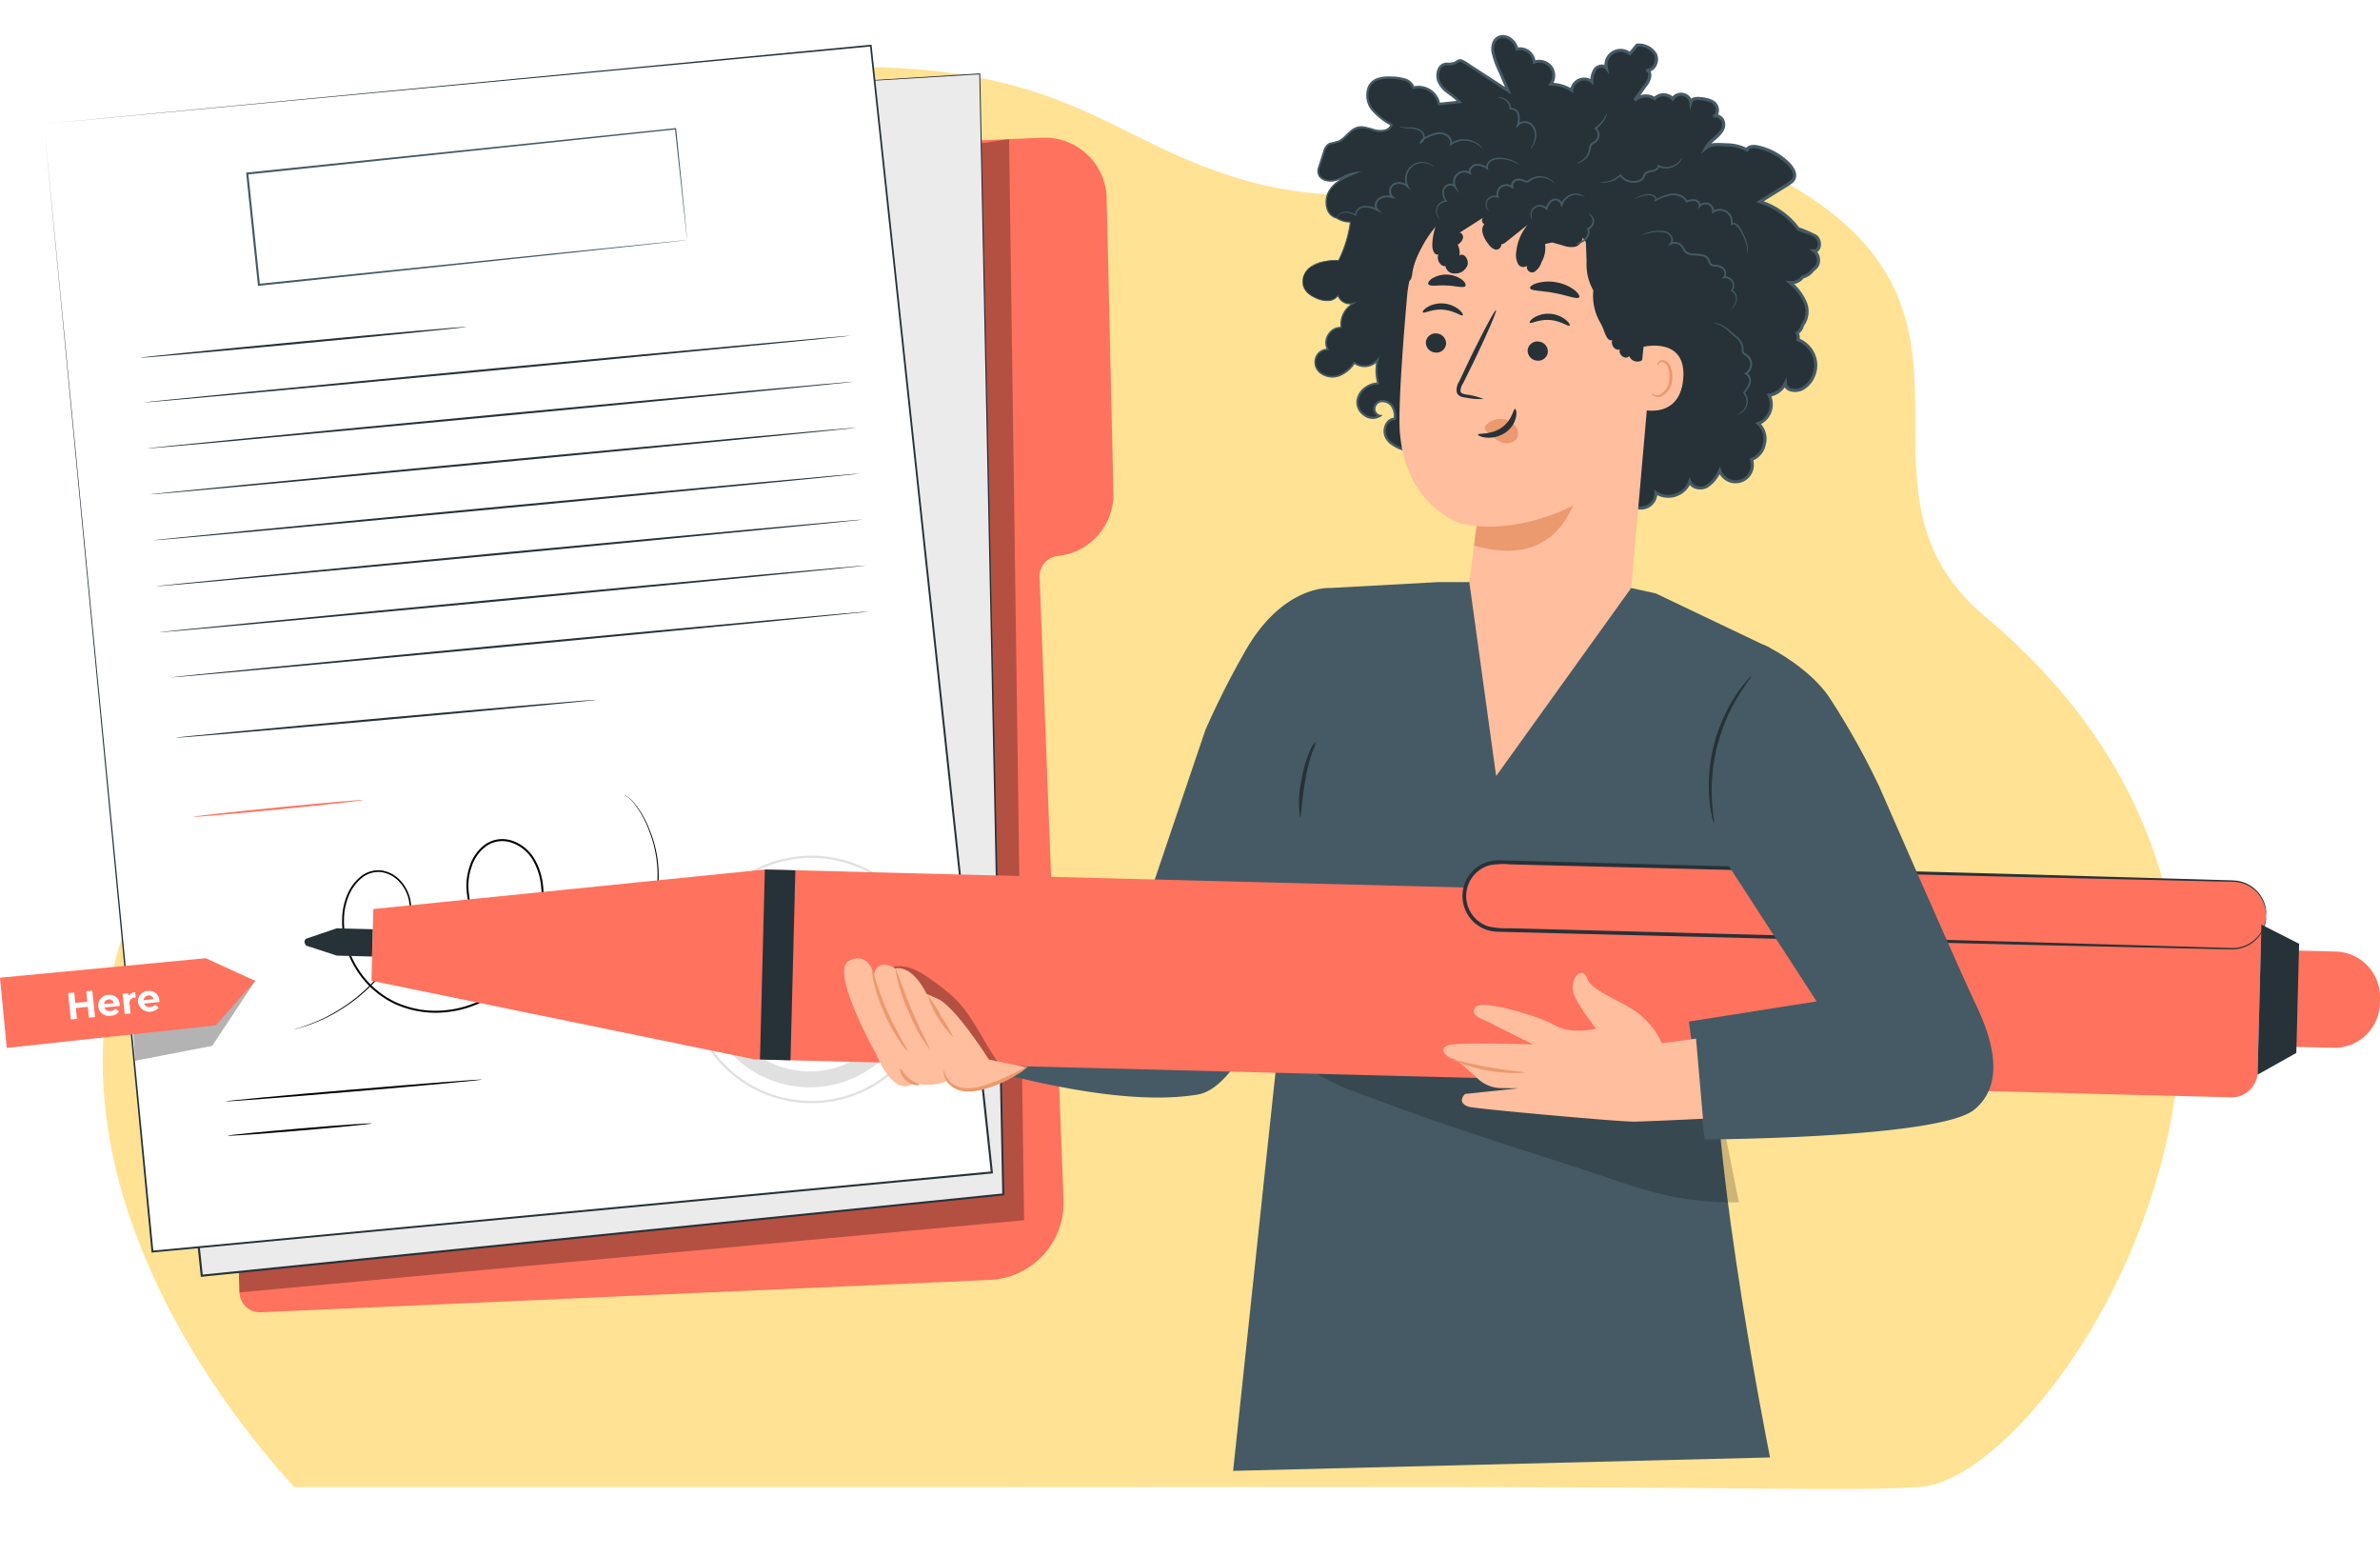 <svg xmlns="http://www.w3.org/2000/svg" xmlns:xlink="http://www.w3.org/1999/xlink" width="319.658" height="208.94" viewBox="0 0 319.658 208.94"><defs><filter id="a" x="4.791" y="0" width="297.153" height="208.94" filterUnits="userSpaceOnUse"><feOffset dy="3" input="SourceAlpha"/><feGaussianBlur stdDeviation="3" result="b"/><feFlood flood-opacity="0.161"/><feComposite operator="in" in2="b"/><feComposite in="SourceGraphic"/></filter><clipPath id="c"><rect width="149.542" height="170.211" fill="none"/></clipPath><clipPath id="e"><rect width="105.472" height="154.851" fill="none"/></clipPath><clipPath id="f"><rect width="16.492" height="10.725" fill="none"/></clipPath><clipPath id="g"><rect width="278.761" height="192.795" fill="none"/></clipPath><clipPath id="i"><rect width="62.021" height="28.517" fill="none"/></clipPath><clipPath id="j"><rect width="14.183" height="13.119" fill="none"/></clipPath></defs><g transform="translate(-650.457 -5233.795)"><g transform="matrix(1, 0, 0, 1, 650.46, 5233.79)" filter="url(#a)"><path d="M313.339,346.849c6.106,0,33.633.007,68.558,0,9.643,0,19.853-.005,30.329-.009,7.949,0,16.054-.007,24.186-.012l13.775-.009c61.47-.048,71.267.639,81.023.029,18.149,0,64.633-70.531,9.3-116.841-21.488-17.982,6.09-41.873-29.6-59.816-23.47-11.8-40.518,8.93-68.851,1.462-20.932-5.517-25.19-18.459-66.573-14.873-39.8,3.449-40.6,36.124-27.972,63.106,7.971,17.035-31.111,11.775-49.184,37.2C267.477,300.481,313.065,346.2,313.339,346.849Z" transform="translate(-273.83 -150.16)" fill="#ffe293"/></g><g transform="translate(0 84)"><g transform="translate(650.457 5155.795)"><g clip-path="url(#c)"><g clip-path="url(#c)"><path d="M128.823,20.071l25.627-1.082a8.309,8.309,0,0,1,8.658,8.113l.906,39.583a8.31,8.31,0,0,1-7.445,8.455h0a2.761,2.761,0,0,0-2.472,2.852l3.219,83.6a10.372,10.372,0,0,1-9.9,10.761l-97.9,4.346a2.761,2.761,0,0,1-2.883-2.676L42.3,28.9a2.761,2.761,0,0,1,2.564-2.837Z" transform="translate(-14.473 -6.495)" fill="#ff725e"/><g transform="translate(32.075 12.681)" opacity="0.3"><g clip-path="url(#e)"><path d="M48.759,171.385l.082,2.744,105.389-9.69L152.216,19.278s-25.583,3.877-26.048,3.877-77.409,148.23-77.409,148.23" transform="translate(-48.759 -19.278)"/></g></g><path d="M106.859,7.824l30.585-1.865L140.6,156.414,32.955,167.332,17.1,17.666Z" transform="translate(-5.852 -2.039)" fill="#ebebeb"/><path d="M106.8,7.789s-.537.069-1.585.189l-4.653.525L82.682,10.492,17.054,17.734l.091-.114c4.257,40.1,9.786,92.191,15.888,149.662l-.151-.122,24.128-2.448,83.518-8.464-.118.134C139.059,90.6,137.951,36.644,137.32,5.925l.068.062L114.628,7.345l-5.848.34c-1.312.074-1.98.1-1.98.1s.666-.052,1.977-.137l5.845-.373L137.38,5.86l.066,0v.066c.658,30.718,1.815,84.671,3.225,150.454l0,.121-.121.013-83.517,8.477-24.129,2.446-.137.014-.014-.137c-6.074-57.474-11.58-109.568-15.819-149.67l-.011-.1.1-.011,65.641-7.152,17.884-1.933,4.655-.5c1.049-.11,1.588-.159,1.588-.159" transform="translate(-5.792 -2.004)" fill="#263238"/><path d="M8.97,10.693,23.543,162.115l112.739-10.62L120.024.187Z" transform="translate(-3.069 -0.064)" fill="#fff"/><path d="M8.97,10.63,120.013.011,120.125,0l.012.111c4.571,42.476,10.2,94.794,16.284,151.3l.015.139-.14.013-.8.076L23.554,162.175l-.124.012-.012-.124C14.863,72.405,9.075,11.734,8.97,10.63c.107,1.1,6,61.765,14.7,151.409l-.136-.112L135.47,151.368l.8-.075-.124.153C130.081,94.933,124.469,42.613,119.911.136l.123.1L8.97,10.63" transform="translate(-3.069)" fill="#263238"/><path d="M140.406,182.113a16.617,16.617,0,1,1,16.578,16.657,16.636,16.636,0,0,1-16.578-16.657m32.929.078a16.312,16.312,0,1,0-16.35,16.273,16.33,16.33,0,0,0,16.35-16.273" transform="translate(-48.044 -56.643)" fill="#e0e0e0"/><path d="M143.287,183.222a14.493,14.493,0,1,1,14.459,14.527,14.509,14.509,0,0,1-14.459-14.527m26.848.063a12.355,12.355,0,1,0-12.384,12.326,12.37,12.37,0,0,0,12.384-12.326" transform="translate(-49.03 -57.747)" fill="#e0e0e0"/><path d="M148.709,188.565a10.617,10.617,0,0,1,1.149-4.807l1.908.965a8.5,8.5,0,0,0-.918,3.848,8.585,8.585,0,0,0,13.056,7.348l1.116,1.824a10.724,10.724,0,0,1-16.309-9.177" transform="translate(-50.885 -62.878)" fill="#e0e0e0"/><path d="M157.486,176.014a10.724,10.724,0,0,1,14.022,15.227L169.7,190.1a8.585,8.585,0,0,0-7.247-13.156,8.482,8.482,0,0,0-3.979.966Z" transform="translate(-53.888 -59.815)" fill="#e0e0e0"/><path d="M124.287,59.4c.007.076-21.267,2.147-47.512,4.625s-47.536,4.426-47.543,4.35,21.263-2.146,47.517-4.626,47.531-4.425,47.539-4.349" transform="translate(-10.002 -20.326)" fill="#263238"/><path d="M72.5,57.592c.007.077-9.811,1.066-21.926,2.21s-21.948,2.009-21.955,1.933,9.809-1.066,21.928-2.21,21.945-2.01,21.952-1.934" transform="translate(-9.792 -19.705)" fill="#263238"/><path d="M124.917,68.782c.007.076-21.268,2.147-47.512,4.625s-47.536,4.426-47.543,4.35,21.263-2.146,47.517-4.626,47.532-4.425,47.539-4.349" transform="translate(-10.218 -23.535)" fill="#263238"/><path d="M125.547,78.161c.007.076-21.267,2.147-47.512,4.625S30.5,87.212,30.491,87.136s21.263-2.146,47.517-4.626,47.532-4.425,47.539-4.349" transform="translate(-10.433 -26.744)" fill="#263238"/><path d="M126.177,87.54c.007.076-21.268,2.147-47.512,4.625s-47.536,4.426-47.543,4.35,21.263-2.146,47.517-4.626,47.531-4.425,47.539-4.349" transform="translate(-10.649 -29.954)" fill="#263238"/><path d="M126.807,96.919c.007.076-21.267,2.147-47.512,4.625s-47.536,4.426-47.543,4.35,21.263-2.146,47.517-4.625,47.532-4.426,47.539-4.35" transform="translate(-10.865 -33.163)" fill="#263238"/><path d="M127.437,106.3c.007.077-21.268,2.148-47.512,4.625s-47.536,4.426-47.543,4.35,21.263-2.146,47.517-4.624,47.532-4.426,47.539-4.35" transform="translate(-11.08 -36.372)" fill="#263238"/><path d="M128.712,115.677c.007.076-20.99,2.121-46.892,4.567s-46.915,4.367-46.922,4.291,20.985-2.121,46.9-4.567,46.911-4.367,46.918-4.29" transform="translate(-11.941 -39.581)" fill="#263238"/><path d="M92.367,133.716c.007.076-12.668,1.28-28.307,2.688s-28.328,2.488-28.335,2.412,12.666-1.279,28.31-2.688,28.326-2.488,28.332-2.412" transform="translate(-12.224 -45.754)" fill="#263238"/><path d="M80.5,211.234c.007.076-7.708.794-17.228,1.6s-17.247,1.4-17.253,1.326,7.706-.793,17.229-1.6,17.245-1.4,17.251-1.326" transform="translate(-15.746 -72.277)"/><path d="M65.842,220.186c.007.076-4.321.506-9.665.96s-9.682.76-9.689.683,4.32-.506,9.666-.96,9.682-.76,9.688-.683" transform="translate(-15.907 -75.339)"/><path d="M62.26,154.18c.008.076-5.084.641-11.372,1.26s-11.393,1.06-11.4.984,5.083-.64,11.373-1.26,11.391-1.06,11.4-.984" transform="translate(-13.512 -52.754)" fill="#ff725e"/><g transform="translate(17.794 125.705)" opacity="0.3"><g clip-path="url(#f)"><path d="M27.406,201.818l10.349-2,5.787-8.724L27.049,196.51Z" transform="translate(-27.049 -191.094)"/></g></g><path d="M0,189.085l27.633-2.616,6.653,3.042-5.311,5.974L.906,198.511Z" transform="translate(0 -63.806)" fill="#ff725e"/><path d="M17.168,193.088l.355,3.544-.82.082-.145-1.452-1.61.161.146,1.453-.82.082-.356-3.544.82-.082.14,1.4,1.61-.161-.14-1.4Z" transform="translate(-4.762 -66.071)" fill="#fff"/><path d="M22.95,195.442l-2.06.207a.73.73,0,0,0,.835.468.928.928,0,0,0,.657-.332l.466.414a1.435,1.435,0,0,1-1.08.553,1.421,1.421,0,0,1-1.695-1.247,1.393,1.393,0,0,1,1.312-1.548,1.355,1.355,0,0,1,1.56,1.27c.006.061,0,.149.006.214m-2.117-.253,1.341-.134a.684.684,0,0,0-1.341.134" transform="translate(-6.866 -66.366)" fill="#fff"/><path d="M26.721,193.408l.073.73c-.066,0-.117,0-.178.007a.672.672,0,0,0-.648.832l.129,1.285-.789.08-.274-2.724.755-.075.036.359a1.1,1.1,0,0,1,.9-.494" transform="translate(-8.566 -66.18)" fill="#fff"/><path d="M31.055,194.629l-2.06.207a.729.729,0,0,0,.834.469.927.927,0,0,0,.657-.332l.466.414a1.6,1.6,0,0,1-2.775-.693,1.393,1.393,0,0,1,1.312-1.549,1.357,1.357,0,0,1,1.56,1.27c.006.061,0,.149.006.214m-2.117-.253,1.341-.135a.684.684,0,0,0-1.341.135" transform="translate(-9.639 -66.087)" fill="#fff"/><path d="M104.3,153.146s.032.009.095.032a1.287,1.287,0,0,1,.269.127,3.825,3.825,0,0,1,.889.752,12.738,12.738,0,0,1,2.239,3.861,16.178,16.178,0,0,1,1.161,6.953,10.484,10.484,0,0,1-.378,2.119,14.06,14.06,0,0,1-.849,2.127,14.25,14.25,0,0,1-2.951,3.986,14.743,14.743,0,0,1-4.565,2.987,12.51,12.51,0,0,1-5.831.917,12.791,12.791,0,0,1-10.238-7.312,10.44,10.44,0,0,1-.926-3.384,7.948,7.948,0,0,1,.372-3.571,5.744,5.744,0,0,1,2.127-2.981,4.119,4.119,0,0,1,1.773-.662,4.223,4.223,0,0,1,1.9.222A5.589,5.589,0,0,1,92.3,161.74a8.973,8.973,0,0,1,1.159,3.692,16.121,16.121,0,0,1-1.137,7.752,15.253,15.253,0,0,1-4.684,6.274,14.06,14.06,0,0,1-7.05,2.836,13.21,13.21,0,0,1-7.236-1.178,12.363,12.363,0,0,1-5.147-4.782,11.991,11.991,0,0,1-1.741-6.457,8.748,8.748,0,0,1,.621-3.179,6.293,6.293,0,0,1,1.821-2.556,3.763,3.763,0,0,1,2.888-.855,4.325,4.325,0,0,1,2.547,1.418,5.418,5.418,0,0,1,1.278,2.5,7.032,7.032,0,0,1,0,2.687,13.942,13.942,0,0,1-1.9,4.583,21.974,21.974,0,0,1-2.661,3.538,24.177,24.177,0,0,1-2.832,2.61,24.448,24.448,0,0,1-2.7,1.793,20.765,20.765,0,0,1-4.09,1.805c-.976.31-1.5.418-1.5.418s.127-.045.378-.121.629-.17,1.108-.35a21.493,21.493,0,0,0,4.055-1.846,24.644,24.644,0,0,0,2.668-1.8,24.133,24.133,0,0,0,2.8-2.61,21.934,21.934,0,0,0,2.624-3.524,13.8,13.8,0,0,0,1.854-4.527,6.846,6.846,0,0,0,0-2.61,5.221,5.221,0,0,0-1.235-2.4,4.11,4.11,0,0,0-2.419-1.341,3.537,3.537,0,0,0-2.714.814,6.064,6.064,0,0,0-1.745,2.467,8.511,8.511,0,0,0-.6,3.094,11.758,11.758,0,0,0,1.718,6.32,12.107,12.107,0,0,0,5.043,4.674,12.954,12.954,0,0,0,7.091,1.147,13.793,13.793,0,0,0,6.91-2.784,14.989,14.989,0,0,0,4.6-6.161,15.858,15.858,0,0,0,1.12-7.617,8.7,8.7,0,0,0-1.119-3.579,5.326,5.326,0,0,0-2.776-2.309,3.964,3.964,0,0,0-1.775-.211,3.863,3.863,0,0,0-1.654.617,5.481,5.481,0,0,0-2.026,2.844,7.686,7.686,0,0,0-.364,3.459,10.178,10.178,0,0,0,.9,3.3A12.561,12.561,0,0,0,94.4,176.776a12.3,12.3,0,0,0,5.73-.886,14.582,14.582,0,0,0,4.51-2.931,13.978,13.978,0,0,0,3.777-6.018,10.354,10.354,0,0,0,.382-2.085,16.154,16.154,0,0,0-1.108-6.9,12.95,12.95,0,0,0-2.179-3.863,3.994,3.994,0,0,0-.862-.765,3.86,3.86,0,0,0-.349-.183" transform="translate(-20.51 -52.403)"/><path d="M109.493,32.059s-.015-.091-.036-.261-.05-.43-.088-.758c-.075-.673-.184-1.654-.326-2.927-.278-2.556-.682-6.278-1.194-10.986l.092.074L50.422,23.264h0l.124-.153c.534,5.127,1.056,10.129,1.558,14.942l-.149-.121L93,33.707l12.092-1.224,3.26-.322.848-.08c.192-.017.295-.022.295-.022s-.09.015-.276.037l-.83.1-3.227.355-12.053,1.3L51.979,38.2l-.135.014-.014-.136c-.5-4.812-1.027-9.815-1.564-14.941L50.252,23l.138-.014h0l57.529-5.954.084-.009.009.084c.474,4.734.85,8.476,1.107,11.046.124,1.267.218,2.243.284,2.913.03.322.053.568.069.745s.017.247.017.247" transform="translate(-17.195 -5.826)" fill="#455a64"/></g></g></g><g transform="translate(691.354 5154.499)"><g clip-path="url(#g)"><g clip-path="url(#g)"><path d="M137.145,32.7a2.53,2.53,0,0,1,.919-1.473,6.266,6.266,0,0,1,3.885-.962,16.5,16.5,0,0,0,1.592-5.157,3.291,3.291,0,0,1-1.832-.522,1.833,1.833,0,0,1-.3-.092c-1.305-.6-1.434-2.548-.611-3.725a7.446,7.446,0,0,1,3.57-2.294,12.438,12.438,0,0,0-2.764,1c-.941.292-2.265-.031-2.377-1.01a2.142,2.142,0,0,1,.15-.883q.274-.867.55-1.736a1.935,1.935,0,0,1,.766-1.21,4.545,4.545,0,0,1,1-.241c1.1-.3,1.669-1.632,2.766-1.94a5.047,5.047,0,0,1,2.457.364c.816.194,1.9.033,2.15-.767a7.828,7.828,0,0,1-2.8-2.364,2.686,2.686,0,0,1,.265-3.381,3.956,3.956,0,0,1,2.765-.567c1.075.048,2.412.292,2.7,1.331a2.8,2.8,0,0,1,3.434,2.195l2.77-.281c-.774-.832-1.873-1.338-2.541-2.258s-.544-2.575.568-2.813a7.66,7.66,0,0,0,1.235-.109c.279-.11.508-.363.808-.373a1.071,1.071,0,0,1,.6.235l5.851,3.817q-.79-1.839-1.582-3.677c-.486-1.13-.864-2.689.149-3.389.979-.677,2.408.3,2.615,1.472a1.9,1.9,0,0,1,2.312,1.75,1.987,1.987,0,0,1,2.25.612,1.986,1.986,0,0,1,.016,2.331,5.472,5.472,0,0,1,2.784.831,1.677,1.677,0,0,1,2.71-1.155,2.918,2.918,0,0,1,.429-1.668,1.01,1.01,0,0,1,1.51-.169,1.96,1.96,0,0,1,3.173-1.917l.965-1.167a2.579,2.579,0,0,1,2.486,1.291c.407.9-.274,2.2-1.261,2.115.694-.012.537,1.1.132,1.659q-.846,1.176-1.693,2.353a2.167,2.167,0,0,1,2.685-.238,1.678,1.678,0,0,1,2.426.019,1.359,1.359,0,0,1,2.44.412c.172-.453.794-.48,1.276-.428a3.162,3.162,0,0,1,1.934.665c.495.488.491,1.5-.161,1.743.592-.332,1.356.321,1.366,1a2.431,2.431,0,0,1-.973,1.719,5.676,5.676,0,0,0-1.394,1.469,2.864,2.864,0,0,1,1.956-.413,7.426,7.426,0,0,1,3.54.706c.207-.478.874-.5,1.385-.4a8.292,8.292,0,0,1,4.22,2.3c.539.548,1.022,1.369.654,2.042a2.059,2.059,0,0,1-.775.689l-3.755,2.324A10.22,10.22,0,0,1,203.67,26c.751.435,1.7.482,2.383,1.024s.63,1.973-.24,1.972a1.593,1.593,0,0,1,.461,1.848,1.527,1.527,0,0,1-.587.646,2.133,2.133,0,0,1-.411.465,2.952,2.952,0,0,1-1.009.529,1.965,1.965,0,0,1-1.679.774,7.989,7.989,0,0,1,1.785,2.115,3.351,3.351,0,0,1,0,3.444,1.716,1.716,0,0,1-.133.147,1.637,1.637,0,0,1-.719,1.041,1.383,1.383,0,0,1,.133.915,3.664,3.664,0,0,1,.824,6.424c-.864.61-2.466.5-2.546-.556a2.851,2.851,0,0,1-2.167,1.576,2.765,2.765,0,0,1-1.446,3.806,2.944,2.944,0,0,1-.927,4.817,2.255,2.255,0,1,1-4.261,1.479,4.8,4.8,0,0,1-1.689,2.115,1.656,1.656,0,0,1-2.335-.61,3.1,3.1,0,0,1-4.553,1.473,2,2,0,0,1-3.983.353l-5.174-.05a18.51,18.51,0,0,1-3.42-.246,9.264,9.264,0,0,1-3.942-1.824,3.128,3.128,0,0,0-1.195-.726,3.213,3.213,0,0,0-1.582.243,8.376,8.376,0,0,1-7.953-1.88,4.191,4.191,0,0,0-1.048-.837,3.779,3.779,0,0,0-1.527-.211,15.135,15.135,0,0,1-3.76-.542,4,4,0,0,1-2.654-1.741c-.495-.97.087-2.469,1.177-2.451a2.341,2.341,0,0,0-.578-1.965,1.408,1.408,0,0,0-1.91-.08,1.014,1.014,0,0,0,.465,1.652c-1.17.807-2.988-.326-3.017-1.747a2.8,2.8,0,0,1,2.8-2.611,6.435,6.435,0,0,1-.08-3.13,2.3,2.3,0,0,1-3.135.356,3.967,3.967,0,0,1-2.566,1.845,2.377,2.377,0,0,1-2.623-1.432,1.711,1.711,0,0,1,1.626-2.2,2.044,2.044,0,0,1,1.817-2.958,3.18,3.18,0,0,1,1.941-3.376,1.674,1.674,0,0,1-2.381-.92c-.659,1.039-2.262.785-3.324.162a2.234,2.234,0,0,1-1.385-2.431" transform="translate(-3.055 -0.004)" fill="#263238"/><path d="M137.145,32.7a1.564,1.564,0,0,0-.06.422,1.828,1.828,0,0,0,.4,1.192,4.041,4.041,0,0,0,1.721,1.181,3.5,3.5,0,0,0,1.341.228A1.672,1.672,0,0,0,141.907,35l-.112-.017a1.744,1.744,0,0,0,2.48.966l-.066-.133a3.27,3.27,0,0,0-2,3.46l.1-.1a1.973,1.973,0,0,0-1.778.955,2.013,2.013,0,0,0-.131,2.143l.1-.153a1.722,1.722,0,0,0-1.733,1.3,1.887,1.887,0,0,0,.874,2.145,2.734,2.734,0,0,0,2.493.231,4.417,4.417,0,0,0,2.021-1.722l-.18.028a2.433,2.433,0,0,0,3.313-.372l-.229-.109a6.592,6.592,0,0,0,.077,3.194l.129-.172a3.14,3.14,0,0,0-1.926.716,2.637,2.637,0,0,0-1.013,1.864,2.2,2.2,0,0,0,1.021,1.919,1.976,1.976,0,0,0,2.216.117l.33-.228-.4-.042a.82.82,0,0,1-.577-.972.9.9,0,0,1,.981-.715,1.389,1.389,0,0,1,1.181.718,2.4,2.4,0,0,1,.261,1.49l.159-.138a1.346,1.346,0,0,0-1.03.478,2,2,0,0,0-.46,1.023A1.964,1.964,0,0,0,148.147,54a2.647,2.647,0,0,0,.693.889,5.368,5.368,0,0,0,1.992.969,15.219,15.219,0,0,0,2.177.45c1.461.306,3.153-.288,4.109,1.069a8.431,8.431,0,0,0,4.175,2.148,8.611,8.611,0,0,0,2.422.143,12.3,12.3,0,0,0,2.378-.52,1.462,1.462,0,0,1,1.063.118,8.732,8.732,0,0,1,.965.713,9.573,9.573,0,0,0,2.206,1.233,13.246,13.246,0,0,0,5.05.727l5.192.054-.192-.165a2.2,2.2,0,0,0,4.377-.387l-.318.166a3.3,3.3,0,0,0,4.864-1.572l-.385.006a1.505,1.505,0,0,0,1.1.919,2.156,2.156,0,0,0,1.458-.167,4.837,4.837,0,0,0,1.835-2.229l-.377-.028a2.463,2.463,0,1,0,4.654-1.615l-.134.269a2.942,2.942,0,0,0,1.879-2.239,2.978,2.978,0,0,0-.881-2.943l-.066.365a2.98,2.98,0,0,0,1.563-4.112l-.158.319a3.077,3.077,0,0,0,2.333-1.7l-.41-.076a1.12,1.12,0,0,0,.335.717,1.485,1.485,0,0,0,.678.352,2.45,2.45,0,0,0,1.442-.12,3.657,3.657,0,0,0,1.853-2.152,3.753,3.753,0,0,0-.151-2.884,3.967,3.967,0,0,0-2.143-2l.138.249a1.618,1.618,0,0,0-.153-1.058l-.083.286a1.861,1.861,0,0,0,.82-1.179l-.05.095a3.261,3.261,0,0,0,.419-3.268,7.136,7.136,0,0,0-2.085-2.746l-.166.384a2.186,2.186,0,0,0,1.873-.861l-.11.077a2.763,2.763,0,0,0,1.538-1.081l-.065.063a1.657,1.657,0,0,0,.81-1.35,1.816,1.816,0,0,0-.668-1.5l-.137.4a.847.847,0,0,0,.7-.354,1.291,1.291,0,0,0,.224-.7,1.613,1.613,0,0,0-.55-1.313,16.739,16.739,0,0,0-2.405-1.039l.066.06a10.48,10.48,0,0,0-5.246-3.718l.052.4,1.72-1.064,1.3-.808a10.906,10.906,0,0,0,1.309-.872,1.326,1.326,0,0,0,.417-.792,1.651,1.651,0,0,0-.136-.859,3.754,3.754,0,0,0-.975-1.275,8.54,8.54,0,0,0-2.619-1.654,8.381,8.381,0,0,0-1.488-.443,2.286,2.286,0,0,0-.833-.014.984.984,0,0,0-.75.548l.316-.1a6.32,6.32,0,0,0-2.846-.7c-.482-.022-.946-.051-1.442-.036a2.4,2.4,0,0,0-1.461.466l.337.272c.42-.832,1.443-1.271,2.046-2.2a1.654,1.654,0,0,0,.2-1.65,1.436,1.436,0,0,0-.618-.626.987.987,0,0,0-.93,0l.184.4a1,1,0,0,0,.591-.636,1.462,1.462,0,0,0,.015-.814,1.406,1.406,0,0,0-.415-.7,2.089,2.089,0,0,0-.659-.4,5.416,5.416,0,0,0-1.421-.285,2.453,2.453,0,0,0-.761.034.909.909,0,0,0-.68.541l.422.053a1.574,1.574,0,0,0-2.855-.482l.362-.047a1.889,1.889,0,0,0-2.753-.021l.292-.03a2.382,2.382,0,0,0-2.962.253l.324.285q.722-1,1.435-2a2.821,2.821,0,0,0,.6-1.153,1.47,1.47,0,0,0,0-.709.686.686,0,0,0-.233-.363.676.676,0,0,0-.42-.133l-.016.429a1.462,1.462,0,0,0,1.388-.853,1.813,1.813,0,0,0,.064-1.608,2.806,2.806,0,0,0-2.666-1.371l-.095,0-.062.074-.964,1.166.3-.027a2.171,2.171,0,0,0-3.514,2.126l.37-.174a1.014,1.014,0,0,0-1-.329,1.386,1.386,0,0,0-.856.523,3.158,3.158,0,0,0-.456,1.762l.355-.136a1.882,1.882,0,0,0-3.062,1.306l.315-.179a5.665,5.665,0,0,0-2.889-.86l.159.326a2.184,2.184,0,0,0-.036-2.6,2.185,2.185,0,0,0-2.468-.655l.277.188A2.1,2.1,0,0,0,165.845,1.7l.25.156A2.349,2.349,0,0,0,165.31.53,2,2,0,0,0,163.863,0a1.538,1.538,0,0,0-1.24.92,2.626,2.626,0,0,0-.118,1.487,12.373,12.373,0,0,0,.959,2.64q.543,1.263,1.079,2.506l.279-.235L161.207,4.97l-1.768-1.152a4.566,4.566,0,0,0-.954-.546.849.849,0,0,0-.631.1c-.169.093-.3.2-.434.251a2.754,2.754,0,0,1-.952.079,1.354,1.354,0,0,0-1.024.5,2.24,2.24,0,0,0-.206,2.106,3.877,3.877,0,0,0,1.341,1.566A12.617,12.617,0,0,1,158.073,9.1l.11-.291-2.77.283.187.148a2.962,2.962,0,0,0-3.651-2.33l.208.114a1.907,1.907,0,0,0-1.41-1.232,6.863,6.863,0,0,0-1.784-.228,5.05,5.05,0,0,0-1.766.2,2.175,2.175,0,0,0-1.327,1.177,3.221,3.221,0,0,0,.575,3.257,9.3,9.3,0,0,0,2.545,1.981l-.064-.17a1.14,1.14,0,0,1-.964.7,2.82,2.82,0,0,1-1.309-.11,9.451,9.451,0,0,0-1.342-.333,2.077,2.077,0,0,0-1.375.265c-.8.487-1.266,1.28-2,1.624a11.539,11.539,0,0,1-1.207.312,1.6,1.6,0,0,0-.818,1.008q-.371,1.166-.725,2.283a1.416,1.416,0,0,0,.09,1.213,1.616,1.616,0,0,0,1,.649,2.626,2.626,0,0,0,1.147.017,5.192,5.192,0,0,0,1.032-.388,5.5,5.5,0,0,1,1.914-.671l-.047-.211a13.1,13.1,0,0,0-2.27,1.089,4.212,4.212,0,0,0-1.591,1.7,3.1,3.1,0,0,0-.154,2.136,1.916,1.916,0,0,0,1.376,1.37l-.022-.01a3.327,3.327,0,0,0,1.879.528l-.079-.088a16.517,16.517,0,0,1-1.564,5.144l.049-.031a9.766,9.766,0,0,0-2.6.315,3.64,3.64,0,0,0-1.571.921,2.5,2.5,0,0,0-.557.914,1.56,1.56,0,0,0-.079.341,2.592,2.592,0,0,1,.678-1.215,3.619,3.619,0,0,1,1.555-.879,9.728,9.728,0,0,1,2.574-.285h.033l.016-.03a16.358,16.358,0,0,0,1.618-5.173l.013-.089h-.093a3.183,3.183,0,0,1-1.785-.515l-.013-.008-.01,0a1.74,1.74,0,0,1-1.247-1.26,2.922,2.922,0,0,1,.157-2,4.029,4.029,0,0,1,1.526-1.605,12.977,12.977,0,0,1,2.239-1.059l.64-.252-.687.042a5.68,5.68,0,0,0-2,.681,4.981,4.981,0,0,1-.984.367,2.371,2.371,0,0,1-1.041-.02,1.378,1.378,0,0,1-.851-.549,1.165,1.165,0,0,1-.058-1.013l.728-2.262a1.354,1.354,0,0,1,.678-.856,9.779,9.779,0,0,0,1.22-.313c.824-.4,1.3-1.2,2.021-1.627a3,3,0,0,1,2.5.1,3.106,3.106,0,0,0,1.436.121,1.429,1.429,0,0,0,1.195-.9l.034-.11-.1-.061a9.006,9.006,0,0,1-2.46-1.918,2.919,2.919,0,0,1-.527-2.939A1.86,1.86,0,0,1,147.3,6.062a4.783,4.783,0,0,1,1.653-.174,6.6,6.6,0,0,1,1.7.218,1.581,1.581,0,0,1,1.184,1.007l.044.165.165-.051a2.632,2.632,0,0,1,3.215,2.06l.025.162.161-.016,2.771-.278.35-.034-.24-.257A12.757,12.757,0,0,0,156.8,7.593a3.563,3.563,0,0,1-1.224-1.414,1.9,1.9,0,0,1,.154-1.755.979.979,0,0,1,.758-.36,2.908,2.908,0,0,0,1.081-.107c.363-.177.592-.412.829-.329a4.75,4.75,0,0,1,.843.5L161,5.282l3.61,2.36.527.344-.248-.579L163.817,4.9a12.123,12.123,0,0,1-.928-2.552,2.246,2.246,0,0,1,.092-1.264A1.145,1.145,0,0,1,163.9.4,1.9,1.9,0,0,1,165.7,1.923l.04.219.21-.063a1.706,1.706,0,0,1,2.057,1.558v.3l.277-.112a1.784,1.784,0,0,1,2,.533,1.781,1.781,0,0,1,.027,2.1l-.24.318.4.009a5.273,5.273,0,0,1,2.678.8l.331.208-.016-.386a1.475,1.475,0,0,1,2.356-1l.331.333.023-.469a2.785,2.785,0,0,1,.374-1.534c.261-.374.939-.524,1.192-.184l.579.779-.209-.953a1.75,1.75,0,0,1,2.832-1.711l.163.137.136-.165.965-1.165-.155.077a2.393,2.393,0,0,1,2.265,1.13c.381.728-.2,1.926-1.029,1.848l-.016.429c.135.008.188.043.234.185a1.082,1.082,0,0,1-.01.5,2.384,2.384,0,0,1-.528.991q-.716.994-1.436,2l.324.285a1.954,1.954,0,0,1,2.406-.222l.162.122.131-.153a1.463,1.463,0,0,1,2.1.017l.224.267.139-.314a1.148,1.148,0,0,1,2.027.342l.1,1.1.326-1.042c.086-.278.572-.339.99-.293a5.081,5.081,0,0,1,1.3.256,1.214,1.214,0,0,1,.811.8c.1.376-.016.822-.332.927l.184.4c.3-.185.76.075.94.446a1.221,1.221,0,0,1-.177,1.21c-.488.8-1.52,1.227-2.068,2.237l-.52.96.858-.688c.644-.516,1.674-.348,2.595-.329a5.918,5.918,0,0,1,2.649.644l.226.131.089-.236c.119-.312.655-.363,1.094-.274a7.949,7.949,0,0,1,1.4.418,8.092,8.092,0,0,1,2.482,1.568,3.325,3.325,0,0,1,.866,1.12.963.963,0,0,1-.178,1.158,11.441,11.441,0,0,1-1.237.815l-1.3.807-1.72,1.065-.416.258.468.144a10.04,10.04,0,0,1,5.021,3.558l.028.038.039.022c.828.466,1.749.513,2.352,1a1.184,1.184,0,0,1,.382.946c-.013.36-.194.649-.479.633l-.7-.041.566.438a1.376,1.376,0,0,1,.5,1.133,1.208,1.208,0,0,1-.606,1l-.04.024-.024.039a2.321,2.321,0,0,1-1.3.906l-.068.021-.042.057a1.749,1.749,0,0,1-1.484.688l-.666-.063.5.447a6.7,6.7,0,0,1,1.966,2.567,2.832,2.832,0,0,1-.333,2.829l-.037.04-.013.056a1.428,1.428,0,0,1-.618.9l-.176.1.094.183a1.178,1.178,0,0,1,.114.771l-.04.183.177.066a3.535,3.535,0,0,1,1.9,1.778,3.319,3.319,0,0,1,.134,2.555,3.252,3.252,0,0,1-1.6,1.892,2.023,2.023,0,0,1-1.179.1.789.789,0,0,1-.684-.68l-.05-.845-.36.768a2.652,2.652,0,0,1-2,1.457l-.318.038.158.281a2.561,2.561,0,0,1-1.328,3.5l-.372.116.306.249a2.559,2.559,0,0,1,.738,2.525,2.522,2.522,0,0,1-1.594,1.928l-.207.064.073.205a2.047,2.047,0,1,1-3.868,1.343l-.154-.462-.224.434a4.492,4.492,0,0,1-1.656,2.055A1.448,1.448,0,0,1,189.3,59.9l-.2-.583-.189.59a2.755,2.755,0,0,1-1.871,1.7,2.724,2.724,0,0,1-2.37-.328l-.329-.243.012.41a1.806,1.806,0,0,1-3.591.318l-.023-.165h-.168l-5.191-.047a12.9,12.9,0,0,1-4.916-.692,9.158,9.158,0,0,1-2.121-1.181,8.644,8.644,0,0,0-1.016-.741,1.83,1.83,0,0,0-1.309-.152,12.146,12.146,0,0,1-2.335.518,8.262,8.262,0,0,1-2.32-.133,8.077,8.077,0,0,1-4.006-2.049,4.478,4.478,0,0,0-.918-.749,2.651,2.651,0,0,0-1.169-.27,18.119,18.119,0,0,1-2.217-.133,14.822,14.822,0,0,1-2.13-.435,5.041,5.041,0,0,1-1.871-.9,1.827,1.827,0,0,1-.729-1.716,1.308,1.308,0,0,1,1.167-1.235l.143,0,.017-.143a2.719,2.719,0,0,0-.307-1.686A1.7,1.7,0,0,0,147.9,49a1.207,1.207,0,0,0-1.287.976,1.113,1.113,0,0,0,.837,1.312l-.065-.27A1.687,1.687,0,0,1,145.5,50.9a1.911,1.911,0,0,1-.9-1.663,2.7,2.7,0,0,1,2.656-2.324h.178l-.048-.171a6.316,6.316,0,0,1-.085-3.063l.125-.557-.354.449a2.185,2.185,0,0,1-2.955.34l-.1-.088-.076.115a4.187,4.187,0,0,1-1.9,1.638,2.5,2.5,0,0,1-2.288-.2,1.668,1.668,0,0,1-.792-1.9,1.52,1.52,0,0,1,1.507-1.164l.2.024-.1-.178a1.953,1.953,0,0,1,1.723-2.815l.113.012-.018-.114a3.115,3.115,0,0,1,1.88-3.293l-.066-.133a1.612,1.612,0,0,1-2.282-.873l-.036-.141-.076.124a1.554,1.554,0,0,1-1.265.678,3.406,3.406,0,0,1-1.3-.206,4.026,4.026,0,0,1-1.7-1.131,1.829,1.829,0,0,1-.414-1.153c0-.281.04-.42.027-.422" transform="translate(-3.055 0)" fill="#455a64"/><path d="M184.818,37.4a16.493,16.493,0,0,0-16.179-17.38,16.981,16.981,0,0,0-17.2,15.517c-.678,7.68-1.186,15.421-.97,18.207.652,8.4,5.872,11.35,7.966,12.2a11.237,11.237,0,0,0,2.289.4.056.056,0,0,1,.052.063l-1.278,9.774c-.454,6.379-1.853,28.07,4.635,28.575,6.51.506,16.6-20.959,17.173-27.351Z" transform="translate(-3.352 -0.446)" fill="#ffbe9d"/><path d="M154.053,42.09a1.341,1.341,0,0,0,1.2,1.449,1.3,1.3,0,0,0,1.5-1.1,1.344,1.344,0,0,0-1.2-1.45,1.306,1.306,0,0,0-1.5,1.1" transform="translate(-3.433 -0.913)" fill="#263238"/><path d="M153.628,38.063c.154.188,1.247-.481,2.708-.364,1.463.1,2.475.92,2.649.757.084-.072-.062-.4-.5-.77a3.77,3.77,0,0,0-2.1-.821,3.653,3.653,0,0,0-2.174.507c-.478.3-.656.607-.58.691" transform="translate(-3.423 -0.821)" fill="#263238"/><path d="M168.033,43.2a1.341,1.341,0,0,0,1.2,1.449,1.3,1.3,0,0,0,1.5-1.1,1.344,1.344,0,0,0-1.2-1.45,1.306,1.306,0,0,0-1.5,1.1" transform="translate(-3.744 -0.938)" fill="#263238"/><path d="M168.311,39.482c.154.187,1.248-.481,2.709-.364,1.462.1,2.475.92,2.648.756.084-.071-.06-.4-.5-.769a3.77,3.77,0,0,0-2.1-.821,3.657,3.657,0,0,0-2.174.507c-.476.3-.656.606-.58.691" transform="translate(-3.75 -0.853)" fill="#263238"/><path d="M161.893,49.714a9.85,9.85,0,0,0-2.341-.606c-.371-.066-.718-.167-.76-.422a1.85,1.85,0,0,1,.339-1.068l1.337-2.708c1.865-3.858,3.247-7.042,3.088-7.115s-1.8,3-3.663,6.856q-.676,1.427-1.292,2.728a2.1,2.1,0,0,0-.314,1.425.929.929,0,0,0,.57.585,2.607,2.607,0,0,0,.627.136,9.732,9.732,0,0,0,2.408.191" transform="translate(-3.527 -0.842)" fill="#263238"/><path d="M161.007,67.348s5.609.895,13.02-2.726c-.448.221-2.589,8.478-13.364,5.36Z" transform="translate(-3.58 -1.44)" fill="#eb996e"/><path d="M162.31,53.558a2.678,2.678,0,0,1,2.442-.777,2.408,2.408,0,0,1,1.589,1,1.481,1.481,0,0,1-.025,1.722,1.8,1.8,0,0,1-1.957.328,5.536,5.536,0,0,1-1.778-1.242,1.591,1.591,0,0,1-.382-.458.475.475,0,0,1,.046-.535" transform="translate(-3.613 -1.175)" fill="#eb996e"/><path d="M166.181,51.345c-.237-.032-.37,1.527-1.821,2.528s-3.127.7-3.157.915c-.03.1.352.332,1.065.407a4.025,4.025,0,0,0,2.628-.676,3.4,3.4,0,0,0,1.425-2.128c.114-.647-.03-1.048-.14-1.047" transform="translate(-3.592 -1.144)" fill="#263238"/><path d="M168.359,34.734c.111.4,1.588.33,3.287.667,1.706.3,3.049.9,3.306.572.115-.159-.1-.546-.624-.968a5.618,5.618,0,0,0-2.4-1.041,5.679,5.679,0,0,0-2.623.1c-.65.2-.993.482-.946.673" transform="translate(-3.752 -0.755)" fill="#263238"/><path d="M154.392,34.2c.231.346,1.266.086,2.478.165,1.216.036,2.219.393,2.484.07.117-.158-.017-.5-.44-.842a3.651,3.651,0,0,0-4-.189c-.456.3-.625.627-.524.795" transform="translate(-3.44 -0.733)" fill="#263238"/><path d="M149.149,25.3a10.46,10.46,0,0,1,.207-1.4,4.225,4.225,0,0,1,1.24-1.741c1.777-1.744,3.651-3.546,5.887-4.124,1.367-.352,2.785-.221,4.153-.56a23.921,23.921,0,0,0,2.483-.9,20.329,20.329,0,0,1,10.545-.569,16.747,16.747,0,0,1,5.665,1.838,20.285,20.285,0,0,1,5.078,4.621,30.954,30.954,0,0,1,5.659,9.11,15.147,15.147,0,0,1,.814,8.6c-.674,2.867-2.7,5.439-5.182,5.836q-.431-.59-.864-1.178l-1.381-1.745c.229.7,0,.645-.582.977a1.189,1.189,0,0,1-1.642-.61c-.5.565-1.475-.136-1.267-.91-.582.264-1.246-.544-1.008-1.226-.666.194-.961-.88-1.24-1.605a11.075,11.075,0,0,0-.571-1.116,7.242,7.242,0,0,1-.733-3.962,7.072,7.072,0,0,1-.9-3.894l-.1-2.582c-.143-.21-.285-.421-.427-.633a1.393,1.393,0,0,1-1.031,1.25,2.977,2.977,0,0,1-1.547-.153l-1.5-.423-.975.2a3.877,3.877,0,0,1-.487,2.465,2.409,2.409,0,0,1-1,1.316.724.724,0,0,1-.943-.855.8.8,0,0,1-1.222-.3,2.637,2.637,0,0,1-.216-1.6,6.746,6.746,0,0,1,1.529-3.6l-2.856,2.269a1.248,1.248,0,0,1-.682.345.7.7,0,0,1-.81.713,1.826,1.826,0,0,1-.928-.746c-.591-.732-1.18-1.942-.542-2.66a.576.576,0,0,1-.187-.861l-3.2,2.044c.315-.15.609.345.51.728a1.6,1.6,0,0,1-.7.841,2.365,2.365,0,0,1,.23,1.457c.581-.442,1.322.526,1.083,1.291a1.709,1.709,0,0,1-1.693,1.113,1.188,1.188,0,0,1-1.27-.987c-.673.085-1.236-.876-.939-1.6-.5.281-.854-.613-.827-1.265a9.39,9.39,0,0,1,.756-3.312.175.175,0,0,1-.249.05.2.2,0,0,1-.054-.132l-1.906,3.738a9.69,9.69,0,0,0-1.212,3.369c-.05.493-.162,1.166-.58,1.176a.614.614,0,0,1-.32-.112,6.21,6.21,0,0,1-2.456-3.38,4.67,4.67,0,0,1-.3-1.489,20.071,20.071,0,0,1,.682-3.11" transform="translate(-3.309 -0.347)" fill="#263238"/><path d="M183.925,42.813c.147-.053,5.869-1.342,5.326,4.38s-6.176,4-6.17,3.831.845-8.211.845-8.211" transform="translate(-4.08 -0.951)" fill="#ffbe9d"/><path d="M185.078,49.067c.027-.016.093.079.254.173a1.008,1.008,0,0,0,.744.086,2.482,2.482,0,0,0,1.351-2.105,3.3,3.3,0,0,0-.144-1.454,1.156,1.156,0,0,0-.677-.836.509.509,0,0,0-.614.217c-.092.153-.067.271-.1.278s-.114-.108-.046-.34a.641.641,0,0,1,.26-.336.755.755,0,0,1,.565-.094,1.405,1.405,0,0,1,.956.987,3.4,3.4,0,0,1,.195,1.628,2.6,2.6,0,0,1-1.689,2.333,1.072,1.072,0,0,1-.9-.239c-.164-.157-.182-.288-.161-.3" transform="translate(-4.124 -0.995)" fill="#eb996e"/><path d="M162.717,24.079a1.431,1.431,0,0,1-.322-.77,1.016,1.016,0,0,1,.331-.84,1.083,1.083,0,0,1,1.119-.188l.232.1-.083-.24a1.135,1.135,0,0,1,.411-1.243,1.112,1.112,0,0,1,1.419.172l.2-.16a.5.5,0,0,1-.066-.151.641.641,0,0,1,.138-.531.733.733,0,0,1,.491-.255,1.235,1.235,0,0,1,.571.074,1.533,1.533,0,0,0,.63.2c.279-.025.417-.218.566-.3a2.116,2.116,0,0,1,.466-.237,2.474,2.474,0,0,1,.938-.132,2.524,2.524,0,0,1,1.306.435c.273.191.392.339.411.323a1.132,1.132,0,0,0-.349-.4,2.451,2.451,0,0,0-1.355-.539,2.6,2.6,0,0,0-1.02.111,2.325,2.325,0,0,0-.523.249c-.176.106-.313.251-.454.249a1.507,1.507,0,0,1-.527-.19,1.462,1.462,0,0,0-.691-.1.992.992,0,0,0-.661.345.9.9,0,0,0-.19.754.739.739,0,0,0,.107.24l.2-.16a1.319,1.319,0,0,0-2.233,1.316l.148-.138a1.266,1.266,0,0,0-1.329.258,1.185,1.185,0,0,0-.072,1.6c.1.115.179.153.184.146" transform="translate(-3.616 -0.432)" fill="#455a64"/><path d="M156.027,25.131a1.77,1.77,0,0,1-.426-.759,1.284,1.284,0,0,1,.142-.964,1.344,1.344,0,0,1,1.07-.646l.186-.009-.112-.151a1.606,1.606,0,0,1-.318-1.436.86.86,0,0,1,.564-.534.683.683,0,0,1,.751.165l.663.839-.453-.971a1.334,1.334,0,0,1,.023-1.123,1.229,1.229,0,0,1,.951-.682,1.3,1.3,0,0,1,.849.159l.287.171-.1-.321c-.137-.456.355-.929.806-.948a2.186,2.186,0,0,1,1.328.455l.236.154-.055-.274a.949.949,0,0,1,.387-.889,1.767,1.767,0,0,1,.912-.316,4.48,4.48,0,0,1,1.642.18,7.248,7.248,0,0,1,1.338.614,1.255,1.255,0,0,0-.3-.251,4.268,4.268,0,0,0-.992-.5,4.438,4.438,0,0,0-1.7-.241,1.938,1.938,0,0,0-1.027.337,1.166,1.166,0,0,0-.487,1.106l.181-.12a2.4,2.4,0,0,0-1.479-.51,1.209,1.209,0,0,0-.789.385.924.924,0,0,0-.243.891l.191-.15a1.552,1.552,0,0,0-1.021-.195,1.486,1.486,0,0,0-1.145.827,1.58,1.58,0,0,0-.018,1.343l.21-.132a.926.926,0,0,0-1.021-.238,1.094,1.094,0,0,0-.7.686,1.8,1.8,0,0,0,.377,1.634l.073-.159a1.5,1.5,0,0,0-1.2.765,1.42,1.42,0,0,0,.231,1.661c.111.11.187.147.191.141" transform="translate(-3.464 -0.376)" fill="#455a64"/><path d="M141.832,25.153a.973.973,0,0,1,.393-.676,1.238,1.238,0,0,1,.879-.234,3.666,3.666,0,0,1,1.2.395l.138.065-.007-.154a1.114,1.114,0,0,1,.994-1,3.235,3.235,0,0,1,1.8.449l.775.367-.642-.568a.916.916,0,0,1,.182-1.3,2.074,2.074,0,0,1,1.633-.241l.077.014.5.09-.4-.321a.981.981,0,0,1,.242-1.536,1.485,1.485,0,0,1,1.633.3l.492.462-.3-.6a2.224,2.224,0,0,1,.2-2.253,2.073,2.073,0,0,1,1.6-.839,2.341,2.341,0,0,1,1.2.26c.256.136.374.245.386.232s-.022-.035-.077-.09a1.5,1.5,0,0,0-.271-.208,2.289,2.289,0,0,0-1.239-.338,2.216,2.216,0,0,0-1.759.864,2.422,2.422,0,0,0-.251,2.48l.189-.141a1.721,1.721,0,0,0-1.916-.353,1.247,1.247,0,0,0-.636.891,1.1,1.1,0,0,0,.352,1.076l.1-.231-.08-.015a2.3,2.3,0,0,0-1.838.3,1.327,1.327,0,0,0-.461.814.955.955,0,0,0,.276.87l.133-.2a3.4,3.4,0,0,0-1.937-.444,1.307,1.307,0,0,0-1.143,1.228l.132-.089a3.7,3.7,0,0,0-1.266-.373,1.334,1.334,0,0,0-.953.3.933.933,0,0,0-.333.536.394.394,0,0,0,0,.22" transform="translate(-3.16 -0.388)" fill="#455a64"/><path d="M150.376,12.537a.766.766,0,0,0,.329.151,4.424,4.424,0,0,0,1,.139,2.985,2.985,0,0,1,1.423.34.916.916,0,0,1,.45.67.667.667,0,0,1-.328.733l.166.14c.081-.327.509-.5.9-.687a4.294,4.294,0,0,1,1.252-.417,1.564,1.564,0,0,1,1.211.294,1.039,1.039,0,0,1,.449,1l-.067.313.259-.191a2.868,2.868,0,0,1,1.743-.548,3.23,3.23,0,0,1,1.425.331,4.149,4.149,0,0,1,1.046.8,1.041,1.041,0,0,0-.2-.3,2.768,2.768,0,0,0-.781-.633,3.254,3.254,0,0,0-1.49-.4,3.042,3.042,0,0,0-1.893.559l.192.122a1.277,1.277,0,0,0-.53-1.25,1.813,1.813,0,0,0-1.4-.351,4.468,4.468,0,0,0-1.329.443,5.44,5.44,0,0,0-.591.313.943.943,0,0,0-.434.549l-.057.241.223-.1a.9.9,0,0,0,.457-.99,1.132,1.132,0,0,0-.565-.811,3.019,3.019,0,0,0-1.526-.316,5.619,5.619,0,0,1-.985-.066,3.1,3.1,0,0,0-.348-.073" transform="translate(-3.351 -0.279)" fill="#455a64"/><path d="M163.9,8.593a2.694,2.694,0,0,1,.669.153,1.636,1.636,0,0,1,.61.464,1.421,1.421,0,0,1,.338.9v.141l.136-.034a.855.855,0,0,1,.9.611,2.589,2.589,0,0,1-.072,1.428l-.122.5.35-.388.055-.061a1.1,1.1,0,0,1,.919-.291,1.232,1.232,0,0,1,.812.44,1.96,1.96,0,0,1,.388,1.569,3.609,3.609,0,0,1-.385,1.09,2.005,2.005,0,0,0-.194.391c.014.01.123-.1.282-.339a3.2,3.2,0,0,0,.478-1.11,2.11,2.11,0,0,0-.385-1.756,1.445,1.445,0,0,0-2.1-.175c-.024.027-.049.054-.07.079l.228.111a2.759,2.759,0,0,0,.053-1.576,1.075,1.075,0,0,0-1.184-.737l.136.107a1.576,1.576,0,0,0-.421-1.021,1.68,1.68,0,0,0-.7-.465,1.371,1.371,0,0,0-.531-.077c-.123.014-.185.033-.184.043" transform="translate(-3.652 -0.19)" fill="#455a64"/><path d="M174.746,17.449a.68.68,0,0,0,.346-.048,2.149,2.149,0,0,0,.826-.483,2.3,2.3,0,0,0,.7-1.245,1.18,1.18,0,0,1,.231-.689c.162-.169.487-.256.707-.539a1.3,1.3,0,0,0-.183-1.772l0,.19a4.173,4.173,0,0,0,1.234-1.438,1.657,1.657,0,0,0,.242-.69c-.028-.011-.127.238-.366.619a4.569,4.569,0,0,1-1.248,1.316l-.131.091.126.1a1.072,1.072,0,0,1,.127,1.424c-.151.21-.441.287-.683.519a1.359,1.359,0,0,0-.287.828,2.21,2.21,0,0,1-.592,1.155,3.291,3.291,0,0,1-1.044.663" transform="translate(-3.894 -0.239)" fill="#455a64"/><path d="M177.945,20.14c0,.011.072.03.213.049a2.965,2.965,0,0,0,.618,0,3.462,3.462,0,0,0,2-.92l-.167-.018a2.233,2.233,0,0,0,1.45.934,2.331,2.331,0,0,0,.974-.031,1.416,1.416,0,0,0,.878-.574,3.038,3.038,0,0,0,.134-.363.515.515,0,0,1,.182-.227,1.631,1.631,0,0,1,.619-.213,2.069,2.069,0,0,0,.688-.214.738.738,0,0,0,.421-.605l-.173.1a2.288,2.288,0,0,0,1.574.172,2.482,2.482,0,0,0,1.091-.56,2.036,2.036,0,0,0,.484-.628.68.68,0,0,0,.087-.268,3.237,3.237,0,0,1-.662.787,2.439,2.439,0,0,1-1.042.477,2.118,2.118,0,0,1-1.421-.188l-.167-.088-.007.188a.5.5,0,0,1-.305.4,1.87,1.87,0,0,1-.616.18,1.817,1.817,0,0,0-.722.252.779.779,0,0,0-.273.337c-.054.134-.073.253-.121.336a1.2,1.2,0,0,1-.717.451,2.1,2.1,0,0,1-.863.035,2.03,2.03,0,0,1-1.312-.81l-.074-.109-.093.091a3.508,3.508,0,0,1-1.865.951c-.51.086-.811.046-.813.076" transform="translate(-3.966 -0.374)" fill="#455a64"/><path d="M197.774,29.951c.006,0,.019-.027.038-.086a1.5,1.5,0,0,0,.065-.265,2.753,2.753,0,0,0-.035-1.038,6.136,6.136,0,0,0-.571-1.511,5.62,5.62,0,0,0-.5-.867,1.538,1.538,0,0,0-.42-.385.686.686,0,0,0-.634-.054l.154.12a1.726,1.726,0,0,0-2.674-1.737l.2.12a1.189,1.189,0,0,0-.4-1.01,1.144,1.144,0,0,0-1.091-.23,1.174,1.174,0,0,0-.541.341l.226.108a.743.743,0,0,0-.22-.632,1.02,1.02,0,0,0-.563-.293,2.342,2.342,0,0,0-1.129.188l.152.063a1.845,1.845,0,0,0-1.052-.877,2.583,2.583,0,0,0-1.267-.109,6.529,6.529,0,0,0-2.032.8l.126.128a.457.457,0,0,0-.013-.454.792.792,0,0,0-.3-.271,1.323,1.323,0,0,0-.68-.163,3.751,3.751,0,0,0-1.056.223,3.447,3.447,0,0,0-.612.293.7.7,0,0,0-.19.142c.013.022.285-.162.835-.336a3.892,3.892,0,0,1,1.028-.173,1.2,1.2,0,0,1,.592.161c.189.106.341.305.231.489l-.165.273.291-.145a6.558,6.558,0,0,1,1.978-.746,2.383,2.383,0,0,1,1.153.11,1.613,1.613,0,0,1,.908.764l.05.1.1-.036a2.149,2.149,0,0,1,1.006-.172c.307.044.62.336.569.629l-.079.452.305-.345a.929.929,0,0,1,.419-.263.885.885,0,0,1,.846.174.942.942,0,0,1,.315.787l-.033.28.233-.159a1.525,1.525,0,0,1,1.716.02,1.545,1.545,0,0,1,.6,1.468l-.037.211.191-.092c.29-.14.607.114.806.364a5.766,5.766,0,0,1,.5.825,6.374,6.374,0,0,1,.605,1.456,3.473,3.473,0,0,1,.056,1.361" transform="translate(-4.073 -0.485)" fill="#455a64"/><path d="M195.7,37.513c.007,0,.057-.047.144-.154a3.947,3.947,0,0,0,.348-.493,1.844,1.844,0,0,0,.287-.929,1.343,1.343,0,0,0-.145-.609.97.97,0,0,0-.53-.484l.042.144a1.211,1.211,0,0,0-1.13-1.962l.1.194a.976.976,0,0,0,.061-1.154,1.444,1.444,0,0,0-1.059-.609,5.507,5.507,0,0,1-.578-.052.5.5,0,0,1-.331-.34,2.126,2.126,0,0,0-.286-.587,1.112,1.112,0,0,0-.58-.388,6.4,6.4,0,0,0-1.376-.152,1.5,1.5,0,0,1-1.088-.419c-.117-.144-.193-.338-.312-.525a1.29,1.29,0,0,0-.488-.448,1.365,1.365,0,0,0-1.216-.038l.138.173a1.03,1.03,0,0,0-.038-1.2,1.455,1.455,0,0,0-.927-.562,4.6,4.6,0,0,0-1.709.066,5.616,5.616,0,0,0-1.048.318,1.281,1.281,0,0,0-.345.177,12.949,12.949,0,0,1,1.417-.364A4.683,4.683,0,0,1,186.7,27.1a1.272,1.272,0,0,1,.8.5.82.82,0,0,1,.032.944l-.309.382.448-.209a1.139,1.139,0,0,1,1,.046,1.06,1.06,0,0,1,.394.368,5.218,5.218,0,0,0,.325.55,1.358,1.358,0,0,0,.586.394,3.016,3.016,0,0,0,.678.125,6.439,6.439,0,0,1,1.316.142.86.86,0,0,1,.456.3,1.972,1.972,0,0,1,.253.529.755.755,0,0,0,.5.486,4.784,4.784,0,0,0,.613.055,1.2,1.2,0,0,1,.883.488.743.743,0,0,1-.023.867l-.227.247.33-.054a1.024,1.024,0,0,1,1.063.546,1.048,1.048,0,0,1-.112,1.073l-.08.1.122.042a.987.987,0,0,1,.589.923,1.806,1.806,0,0,1-.231.877c-.244.453-.424.681-.4.7" transform="translate(-4.092 -0.599)" fill="#455a64"/><path d="M196.724,51.844a.6.6,0,0,0,.258-.06,1.8,1.8,0,0,0,.631-.415,1.858,1.858,0,0,0,.529-1.058,1.976,1.976,0,0,0-.406-1.489v.139a3.585,3.585,0,0,0,.783-1.229,1.462,1.462,0,0,0,.011-.833,1.065,1.065,0,0,0-.557-.692l.006.23a1.505,1.505,0,0,0,.762-1.294,1.683,1.683,0,0,0-.194-.866,1.422,1.422,0,0,0-.624-.592c-.238-.131-.341-.256-.328-.506a2.058,2.058,0,0,0-.109-.772,2.624,2.624,0,0,0-.875-1.115c-.327-.282-.627-.547-.914-.78a4.321,4.321,0,0,0-1.515-.878,2.042,2.042,0,0,0-.472-.08c-.11,0-.167,0-.167.014,0,.025.23.023.608.163a4.63,4.63,0,0,1,1.428.922l.89.8a2.447,2.447,0,0,1,.791,1.031,1.831,1.831,0,0,1,.087.694.745.745,0,0,0,.107.439,1,1,0,0,0,.339.286,1.344,1.344,0,0,1,.067,2.306l-.232.118.238.111a1.031,1.031,0,0,1,.421,1.224,3.466,3.466,0,0,1-.719,1.158l-.057.07.057.068a1.807,1.807,0,0,1,.4,1.33,1.759,1.759,0,0,1-.446.993,2.575,2.575,0,0,1-.8.56" transform="translate(-4.313 -0.881)" fill="#455a64"/><path d="M174.6,28.677a1.948,1.948,0,0,0,.792-.241,2.191,2.191,0,0,0,.747-.544,1.434,1.434,0,0,0,.349-1.1,1.131,1.131,0,0,0-.083-.28l-.069.174a1.238,1.238,0,0,0,.71-.8,1.13,1.13,0,0,0-.094-.854c-.247-.438-.578-.507-.578-.481-.024.034.249.161.419.556a1,1,0,0,1,.03.71,1.042,1.042,0,0,1-.585.628l-.119.048.05.126a.84.84,0,0,1,.061.211,1.244,1.244,0,0,1-.278.912,2.272,2.272,0,0,1-.645.531,3.926,3.926,0,0,0-.707.4" transform="translate(-3.891 -0.547)" fill="#455a64"/><path d="M168.69,25.311a1.523,1.523,0,0,1-.1-.961,1.074,1.074,0,0,1,.679-.758,1.164,1.164,0,0,1,1.219.3l.149.167.062-.216a2.129,2.129,0,0,1,.36-.737.98.98,0,0,1,.685-.406c.418-.022.849.4.707.734l.24.07a1.976,1.976,0,0,1,.819-1.228,1.938,1.938,0,0,1,1.145-.33,3,3,0,0,1,1.068.288c.007-.01-.067-.09-.24-.193a1.98,1.98,0,0,0-.818-.254,2.034,2.034,0,0,0-1.273.308,2.167,2.167,0,0,0-.947,1.359l.241.07a.73.73,0,0,0-.193-.773,1.037,1.037,0,0,0-.756-.313,1.218,1.218,0,0,0-.879.508,2.322,2.322,0,0,0-.4.831l.209-.049a1.368,1.368,0,0,0-1.474-.33,1.226,1.226,0,0,0-.754.919,1.253,1.253,0,0,0,.084.772c.08.164.156.23.164.223" transform="translate(-3.753 -0.485)" fill="#455a64"/><path d="M184.353,76.66l15.323,7.307-2.135,27.941S195.733,114.026,192.8,129s6.879,63.666,6.879,63.666l-72.112,1.8s8.464-79.99,9.443-87.988l3.6-30.557,14.5-.792h4.181l3.6,26.047L181.031,75.92Z" transform="translate(-2.843 -1.674)" fill="#455a64"/><path d="M87.347,123.936l25.684-.224,9.715-28.687a111.924,111.924,0,0,1,5.079-10.116c5.148-9.462,11.684-8.966,11.684-8.966L147.393,88.2l-8.371,18.782s-8.01,35.417-17.29,36.972c-15.412,2.584-42.993-8.068-42.993-8.068Z" transform="translate(-1.755 -1.692)" fill="#455a64"/><g transform="translate(130.624 128.221)" opacity="0.2"><g clip-path="url(#i)"><path d="M133.653,133.959c-.025-.977-.268-2.234.575-2.653a2.846,2.846,0,0,1,2.183.164c21.282,7.544,33.6-1.213,54.876,6.332l4.334,21.857c-9.442.077-13.759-2.13-23.046-5.1-9.469-3.03-18.945-6.063-28.233-9.657a25.744,25.744,0,0,1-7.3-3.824,9.278,9.278,0,0,1-3.386-7.118" transform="translate(-133.601 -131.143)"/></g></g><path d="M138.88,97.048a7.37,7.37,0,0,1-.5,1.449,24.38,24.38,0,0,0-.89,3.546c-.5,2.825-.6,5.167-.747,5.164a15.008,15.008,0,0,1,.246-5.255,15.478,15.478,0,0,1,1.056-3.588,3.486,3.486,0,0,1,.83-1.316" transform="translate(-3.045 -2.163)" fill="#263238"/><path d="M278.561,138.79l-5.887-.152.333-12.925,5.886.152a6.1,6.1,0,0,1,5.943,6.255l-.019.727a6.1,6.1,0,0,1-6.256,5.943" transform="translate(-6.077 -2.802)" fill="#ff725e"/><path d="M9.452,119.909,62.036,114.6l197.577,5.083a3.484,3.484,0,0,1,3.393,3.573l-.477,18.544a3.483,3.483,0,0,1-3.572,3.393l-198.327-5.1L9.2,129.54Z" transform="translate(-0.205 -2.554)" fill="#ff725e"/><path d="M9.164,122.8l-4.833-.124L.226,124.067c-.339.255-.253.58-.023.929l4.131,1.345,4.737.122Z" transform="translate(0 -2.734)" fill="#263238"/><rect width="25.517" height="4.101" transform="translate(61.174 137.557) rotate(-88.525)" fill="#263238"/><path d="M267.027,120.792h0a4.542,4.542,0,0,1-4.658,4.424l-98.619-2.537a4.543,4.543,0,1,1,.234-9.082l98.619,2.537a4.543,4.543,0,0,1,4.424,4.658" transform="translate(-3.551 -2.531)" fill="#ff725e"/><path d="M267.021,120.786a5.127,5.127,0,0,0-.557-2.188,4.506,4.506,0,0,0-1.929-1.89,4.449,4.449,0,0,0-1.665-.471c-.621-.039-1.3-.032-2.015-.055l-24.195-.541c-10.219-.248-22.38-.542-35.88-.868l-21.188-.531-11.207-.285-2.856-.073a10.429,10.429,0,0,0-2.789.109,4.288,4.288,0,0,0-.22,8.212,10.414,10.414,0,0,0,2.781.254q1.433.035,2.857.073l11.21.293,21.191.56c13.5.368,25.662.7,35.881.978l24.188.7c.712.016,1.393.058,2.016.049a4.432,4.432,0,0,0,1.687-.385,4.513,4.513,0,0,0,2.023-1.789,5.127,5.127,0,0,0,.669-2.156,3.445,3.445,0,0,1-.03.584,4.341,4.341,0,0,1-.549,1.625,4.6,4.6,0,0,1-3.793,2.3c-.644.016-1.31-.018-2.027-.026-5.731-.127-13.992-.314-24.193-.542-10.22-.247-22.381-.541-35.883-.869-6.754-.168-13.843-.345-21.192-.53l-11.21-.285-2.857-.072-1.435-.037a5.2,5.2,0,0,1-1.49-.241,4.8,4.8,0,0,1,.245-9.186,5.251,5.251,0,0,1,1.5-.163l1.435.038,2.856.072q5.692.151,11.207.293l21.187.56c13.5.367,25.659.7,35.878.978l24.19.7c.716.028,1.383.028,2.026.077a4.589,4.589,0,0,1,3.669,2.488,4.364,4.364,0,0,1,.466,1.65,3.513,3.513,0,0,1,0,.585" transform="translate(-3.545 -2.526)" fill="#263238"/><path d="M268.811,122.167l5.066,2.574L273.5,139.4l-5.206,2.921Z" transform="translate(-5.979 -2.722)" fill="#263238"/><path d="M207.337,131.623l-11.193-17.247h0l-1-1.546,0,0-1.509-2.333,6.573-26.774s5.618,2.578,8.7,6.881a102.249,102.249,0,0,1,6.859,12.219s10.949,25.05,12.749,28.789,4.708,10.661,0,14.538-36.214,4.007-36.214,4.007l-2.123-15.827Z" transform="translate(-4.238 -1.866)" fill="#455a64"/><path d="M193.6,107.769c.083-.017-.161-1.174-.265-3.064a24.35,24.35,0,0,1,3.594-14.084c1-1.61,1.765-2.508,1.7-2.563-.023-.022-.234.187-.592.585a15.726,15.726,0,0,0-1.385,1.8A22.112,22.112,0,0,0,193,104.728a15.684,15.684,0,0,0,.354,2.243,2.87,2.87,0,0,0,.241.8" transform="translate(-4.299 -1.962)" fill="#263238"/><path d="M185.808,138.249a10.841,10.841,0,0,0-2.837-3.746c-2.064-1.792-6.592-3.179-7.179-4.9s-2.3-.385-1.9,1.755c.255,1.361,3.06,4.931,3.06,4.931s-3.293.825-5.484-.438-9.868-3.532-10.687-2.46c-.928,1.215,1.081,1.618,1.944,2.108.657.372,5.757,2.9,5.757,2.9s-10.152-.346-11.429.136c-1.39.525.033,1.753.673,1.778.4.017,2.142,1.569,3.375,2.717a4.6,4.6,0,0,0,3.075,1.235l2.36.034-7.167.754s-1.239,1.132.485,1.723c.768.263,20.631,2.059,22.317,2,3.822-.127,9.147-.391,9.147-.391l-.933-10.758Z" transform="translate(-3.487 -2.871)" fill="#ffbe9d"/><path d="M157.565,140.713a21.454,21.454,0,0,0,9.862,1.76c0-.139-2.239-.267-4.953-.758s-4.865-1.133-4.909-1" transform="translate(-3.511 -3.135)" fill="#eb996e"/><g transform="translate(79.123 125.028)" opacity="0.3"><g clip-path="url(#j)"><path d="M80.926,127.963c1.951-.427,3.836.82,5.444,2a24.484,24.484,0,0,1,2.88,2.351c2.474,2.474,3.777,5.867,5.858,8.679l-11.7-1.782Z" transform="translate(-80.926 -127.878)"/></g></g><path d="M98.682,141.459l-5.111-1.065s-4.6-7.336-7.012-8.222l-1.36-.606s-1.775-3.887-4.186-3.393c-1.433-.939-2.719-.563-2.856.867,0,0-.711-3.256-3.374-1.914s3.682,12.612,3.682,12.612,2.224,5.775,4.993,3.846c0,0,2.762.645,4.613-.387,0,0,1.713,2.411,5.763.573Z" transform="translate(-1.652 -2.826)" fill="#ffbe9d"/><path d="M87.874,142.178c-.024,0-.083.191-.032.545a2.427,2.427,0,0,0,.709,1.314,3.34,3.34,0,0,0,2.007.943,6.878,6.878,0,0,0,2.667-.289,16.781,16.781,0,0,0,4.387-1.921,5.822,5.822,0,0,0,1.564-1.217,30.468,30.468,0,0,1-6.076,2.687,6.953,6.953,0,0,1-2.5.312,3.134,3.134,0,0,1-1.827-.755,2.988,2.988,0,0,1-.9-1.617" transform="translate(-1.957 -3.154)" fill="#eb996e"/><path d="M82.759,139.294c.118-.082-1.415-2.294-2.73-5.314-1.336-3.013-1.927-5.638-2.068-5.606a5.574,5.574,0,0,0,.267,1.75,24.6,24.6,0,0,0,3.422,7.789,5.567,5.567,0,0,0,1.109,1.381" transform="translate(-1.737 -2.861)" fill="#eb996e"/><path d="M85.762,139.044c.119-.07-1.174-2.372-2.434-5.361S81.3,128.169,81.17,128.2a20.76,20.76,0,0,0,1.728,5.661,20.745,20.745,0,0,0,2.865,5.178" transform="translate(-1.809 -2.857)" fill="#eb996e"/><path d="M81.849,141.96c-.127.006-.016.938.818,1.631s1.765.647,1.748.522c.015-.135-.753-.284-1.447-.881-.709-.58-.989-1.309-1.119-1.272" transform="translate(-1.823 -3.164)" fill="#eb996e"/><path d="M89.044,137.514a18.177,18.177,0,0,0-1.655-2.85,18.1,18.1,0,0,0-1.772-2.779,13.756,13.756,0,0,0,3.427,5.629" transform="translate(-1.908 -2.939)" fill="#eb996e"/></g></g></g></g></g></svg>